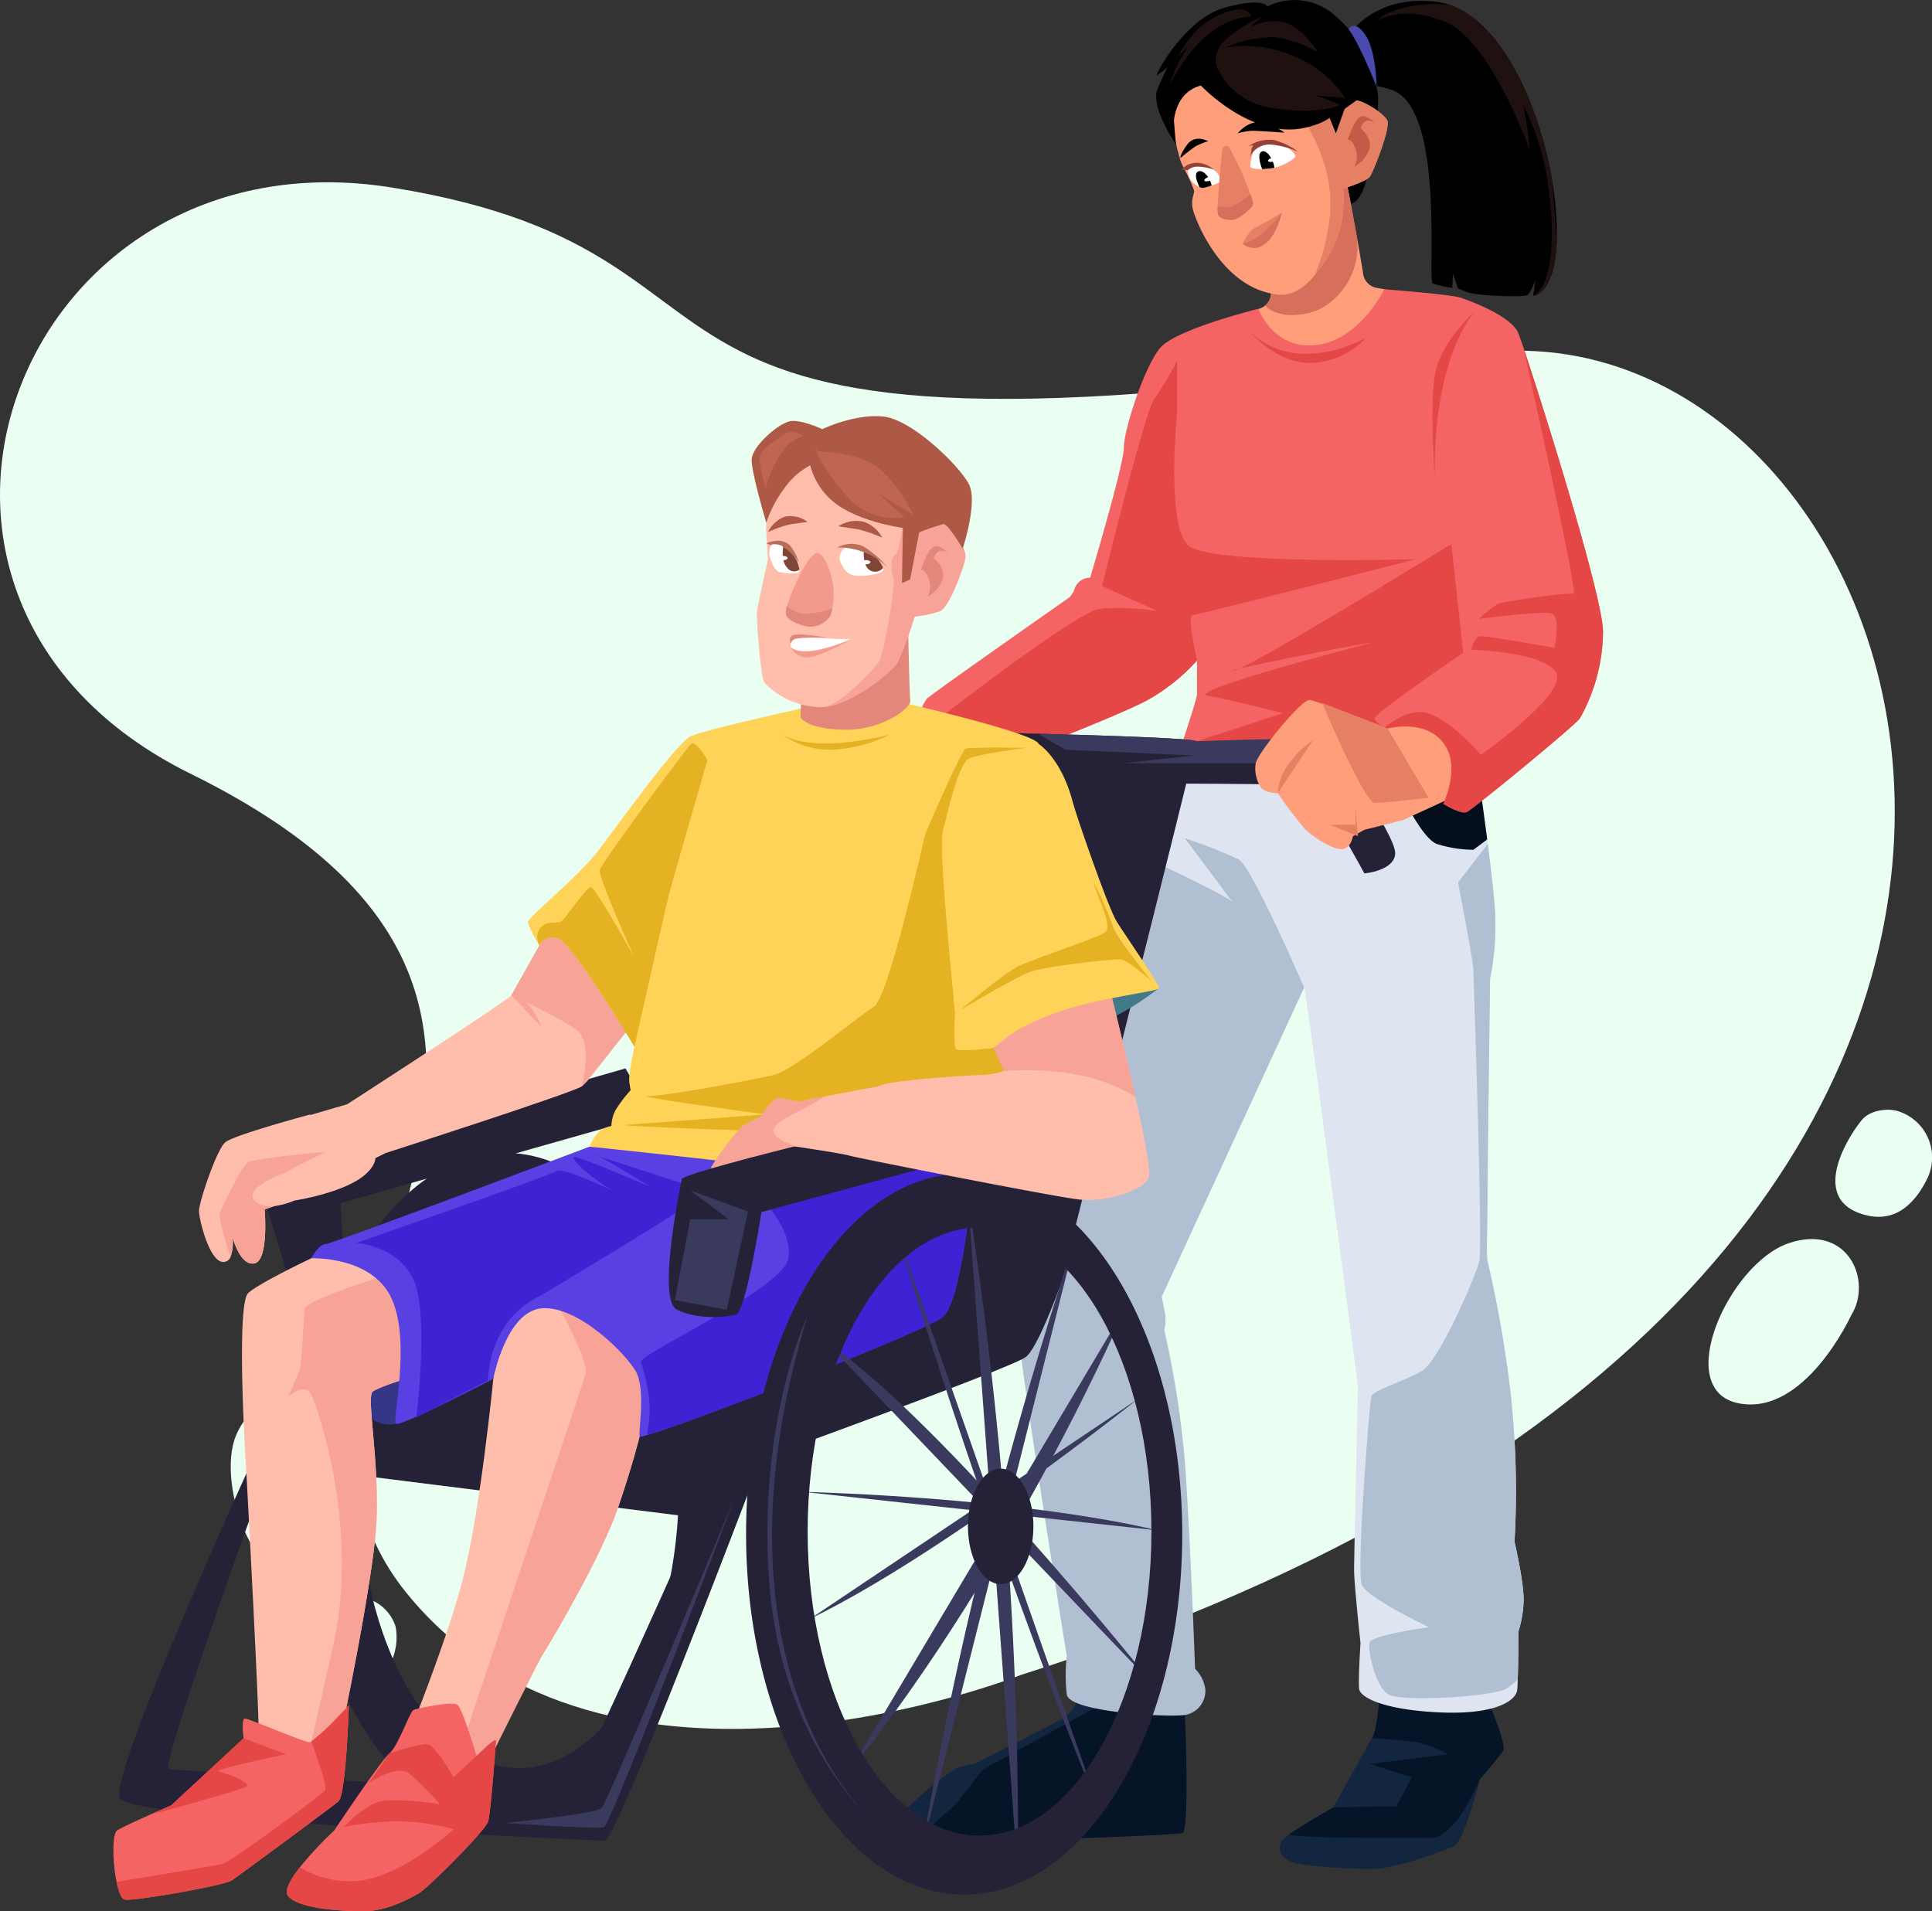 <svg xmlns="http://www.w3.org/2000/svg" xmlns:xlink="http://www.w3.org/1999/xlink" width="295" height="291.85" viewBox="0 0 295 291.85"><rect x="0" y="0" width="295" height="291.85" fill="#333333" stroke="none"/><defs><clipPath id="a"><rect width="236.173" height="295" fill="#eafff1"/></clipPath><clipPath id="b"><rect width="227.471" height="291.85" fill="none"/></clipPath></defs><g transform="translate(-915 -2687.763)"><g transform="translate(1210 2715.602) rotate(90)"><g clip-path="url(#a)"><path d="M227.948,149.564s25.205,63.344-12.631,93.832-87.249-43.7-125,32.887C63.666,330.367-8.442,302.7.815,245.446,11.349,180.293,48.1,224.595,26.262,80.736,15.446,9.5,166.876-43.144,227.948,149.564" transform="translate(0 -10.39)" fill="#eafff1"/><path d="M467.831,32.744s15.473,7.078,13.406,17.222-21.278,1.444-24.413-7.624,5.677-12.938,11.008-9.6" transform="translate(-294.8 -20.394)" fill="#eafff1"/><path d="M400.521,5.375A7.4,7.4,0,0,1,411.033.807c3.29,1.648,6.462,4.438,5.5,8.93-1.861,8.691-10.706,4.08-14.545,1.032-1.628-1.293-1.837-3.992-1.466-5.394" transform="translate(-258.737 0)" fill="#eafff1"/><path d="M532.092,691.575s15.1-5.7,20.474,1.724-13.027,14.58-20.811,11.194-5.029-11.444.337-12.917" transform="translate(-340.528 -445.584)" fill="#eafff1"/><path d="M615.191,662.856a6.545,6.545,0,0,0-3.805,9.4c1.531,2.873,4.07,5.616,8.021,4.664,7.645-1.841,7.235-9.961,1.358-13.271a9,9,0,0,0-5.574-.792" transform="translate(-394.599 -428.271)" fill="#eafff1"/></g></g><g transform="translate(932.307 2687.763)"><g clip-path="url(#b)"><path d="M225.311,121.157c-.3.441-7.052,4.848-23.07,5.58s-23.211-4.408-23.211-4.99,2.936-8.965,2.936-9.847v-5.139l-.035.044a29.338,29.338,0,0,1-7.749,6.127c-2.839,1.507-11.178,4.884-17.357,7.317-4.064,1.613-7.185,2.821-7.185,2.821l-10.279-4.848a8.091,8.091,0,0,1,1.322-5.589c.458-.573,21.889-15.568,21.889-15.568l.591-.882a2.618,2.618,0,0,1,1-1.587,2.491,2.491,0,0,1,1.49-.476s5.139-17.19,5.139-19.835,2.944-11.9,5.439-15.127,17.384-6.664,17.384-6.664l14.008-2.645s12.976.934,14.6,1.516,3.376,69.35,3.085,69.791" transform="translate(-16.502 -5.905)" fill="#f46464"/><path d="M236.118,301.773c-.758,1.137-3.359,4.108-3.517,4.293-.009.009-2.363,9.415-3.923,10.2s-9.018,3.526-12.544,3.526-10.966-.388-12.535-1.172-1.957-1.966-1.172-3.138a4.944,4.944,0,0,1,.978-.882c2.054-1.525,6.453-3.985,6.832-4.2.026-.009,5.122-9.406,5.9-10.587s1.181-6.656,1.181-6.656L232.2,290.41s4.7,10.182,3.914,11.363" transform="translate(-23.934 -34.403)" fill="#12263f"/><path d="M236.3,301.773c-.758,1.137-3.359,4.108-3.517,4.293-.009.009-3.635,8.992-7.452,8.992-3.138,0-17.284.141-21.745-.458,2.054-1.525,6.453-3.985,6.832-4.2.026-.009,9.626-.185,9.626-.185l2.345-4.408-6.462-2.054,12.051-1.472a26.064,26.064,0,0,0-4.408-1.763c-1.472-.291-7.255-.705-7.255-.705.785-1.172,1.181-6.656,1.181-6.656l14.889-2.742s4.7,10.182,3.914,11.363" transform="translate(-24.118 -34.403)" fill="#051427"/><path d="M183.679,22.071s-3.57-5.1-2.988-8.032c.115-.581,1.652-3.777,1.652-3.777a8.617,8.617,0,0,1-1.59,1.217c-.375.093,4.21-8.607,10.291-10.291S197.593,1,197.593,1a9.243,9.243,0,0,1,10.572,1.59,18.94,18.94,0,0,1,6.361,12.256,20.271,20.271,0,0,1-.562,4.865s-.654,10.011-3.181,11.226-6.455.375-6.455.375Z" transform="translate(-21.398 0)"/><path d="M215.8,92.8s-33.2,8.522-34.086,8.522.685,6.94.685,6.94l-.035.044a29.338,29.338,0,0,1-7.749,6.127c-2.839,1.507-11.178,4.884-17.357,7.317-5.466.141-11.98.141-11.98.141l-2.354-4.7s20.866-16.167,24.392-16.749,9.106.291,9.106.291L167.9,96.92s6.462-26.446,7.934-28.509,3.526-5.871,3.526-5.871v7.934S177.6,87.8,181.125,90.749,215.8,92.8,215.8,92.8" transform="translate(-16.931 -7.409)" fill="#e54646"/><path d="M217.562,47.747s-3.623,7.616-10.235,8.5-8.939-5.4-8.939-5.4l.644-.37a2.08,2.08,0,0,0,.317-.229,2.52,2.52,0,0,0,.9-2.345c-.079-.467-.115-.758-.115-.758l9.6-14.157,1.86-2.742s.123.617.317,1.631c.5,2.618,1.5,7.916,2.239,12.342.071.423.141.837.2,1.243a2.512,2.512,0,0,0,2.019,2.072Z" transform="translate(-23.502 -3.582)" fill="#ff9e7b"/><path d="M213.4,39.407a10.8,10.8,0,0,1-5.048,11.308,8.117,8.117,0,0,1-2.318.919c-3.694.8-5.607-.264-6.559-1.172a2.52,2.52,0,0,0,.9-2.345c-.079-.467-.115-.758-.115-.758l9.6-14.157,2.177-1.111c.319,1.662.837,4.4,1.362,7.317" transform="translate(-23.631 -3.801)" fill="#d6705c"/><path d="M40.293,253.663l57.789,7.248,1.372-11.949-60.532-7.445Z" transform="translate(-4.611 -28.611)" fill="#252238"/><path d="M179.142,314.255c-.882.291-23.669,1.243-36.258,1.208-4.249-.009-7.334-.132-8.022-.423-2.742-1.181,8.621-10.578,10.578-10.975l1.966-.388s11.751-5.88,13.708-7.052,3.923-6.664,3.923-6.664l4.655,2.019,9.838,4.249s.785,17.631-.388,18.027" transform="translate(-15.926 -34.35)" fill="#12263f"/><path d="M179.791,314.526c-.882.291-23.669,1.243-36.258,1.208-2.213-.547-3.614-.9-3.614-.9l5.289-4.7,4.117-5.289,17.631-9.7,3.385-2.9,9.838,4.249s.785,17.631-.388,18.027" transform="translate(-16.575 -34.621)" fill="#051427"/><path d="M176.575,148.088s-20.374,59.356-20.765,64.059,8.228,57.593,8.228,57.593a25.793,25.793,0,0,0,0,5.877c.391,2.742,15.672,3.526,18.022,3.134a3.731,3.731,0,0,0,3.135-3.918,5.472,5.472,0,0,0-1.567-3.135s-.785-21.548-1.567-31.735a145.667,145.667,0,0,0-3.135-19.981,6.645,6.645,0,0,0,0-3.135l-.392-1.959,21.745-47.212-4.9-23.311-9.011-1.959Z" transform="translate(-18.456 -16.87)" fill="#b0c0d2"/><path d="M150.633,217.073s-4.7,14.1-7.052,15.868-42.9,16.456-44.665,17.043-62.883-5.289-62.883-5.289l29.972-19.981Z" transform="translate(-4.269 -25.715)" fill="#252238"/><path d="M63.653,199.694c-17.1,0-30.957,22.911-30.957,51.172s13.856,51.164,30.957,51.164S94.6,279.12,94.6,250.866s-13.856-51.172-30.949-51.172m2.18,93.962c-13.471,0-24.394-19.322-24.394-43.158s10.923-43.15,24.394-43.15,24.4,19.322,24.4,43.15-10.922,43.158-24.4,43.158" transform="translate(-3.873 -23.656)" fill="#252238"/><path d="M25.367,202.7l4.114,13.517H38.3l-.588-10.578,47.6-13.517L81.2,185.073S29.481,199.766,25.367,202.7" transform="translate(-3.005 -21.924)" fill="#252238"/><path d="M68.16,163.214s-3.526,6.661-4.31,7.64-25.074,16.651-25.074,16.651S27.8,190.639,26.63,191.227s-.391,7.444,2.547,8.815,15.475-5.094,15.475-5.094,28.6-9.207,29.972-10.187,8.033-10.186,8.033-10.186L72.47,159.3l-2.742.587Z" transform="translate(-3.093 -18.871)" fill="#ffbdab"/><path d="M236.572,260.3a17.235,17.235,0,0,1-.785,4.311s0,4.628-.1,7.317c-.018.776-.053,1.384-.1,1.693-.2,1.375-2.944,3.72-11.76,3.332s-12.148-2.354-12.342-3.526.194-7.052.194-7.052-.979-9.009-.979-11.169.591-28.015.591-28.015-2.742-20.954-3.332-25.265-4.5-34.477-4.893-35.658-8.815-11.557-10.975-13.126-12.729-6.462-12.729-6.462,4.311-15.083,5.677-15.868,44.271.4,44.271.4.009.071.035.212c.159,1.137.952,6.647,1.675,12.227.035.229.062.458.088.679.573,4.452,1.067,8.824,1.146,10.975a41.413,41.413,0,0,1-.785,9.6s-.4,29.188-.4,33.3-.194,9.2,0,9.794a185.96,185.96,0,0,1,3.526,20.178A137.422,137.422,0,0,1,235.2,250.9s1.569,6.664,1.375,9.406" transform="translate(-21.249 -15.465)" fill="#dee4f0"/><path d="M245.628,36.751c-.264,8.278-3.6,8.427-3.6,8.427l.37-2.5c-.071.229-.688,2.063-1.3,2.407-.652.37-7.766.1-9.168-.467l-1.4-.564-.749-2.239-.1,2.151a15.741,15.741,0,0,1-2.988-.661c-.846-.37,1.966-26.755-6.268-29.558-4.258-1.455-6.929-.467-6.929-.467l-.467-6.647S216.59-.855,227.063.265a10.021,10.021,0,0,1,2.486.591c8,2.988,13.532,15.709,15.392,26.808.256,1.507.441,3,.555,4.416a42.062,42.062,0,0,1,.132,4.672" transform="translate(-25.236 -0.018)"/><path d="M213.531,28.012c-.555.74-4.055,1.807-4.055,1.807a19.345,19.345,0,0,1-.388,5.783,18.16,18.16,0,0,1-3.967,7.431c-.123.15-.247.291-.361.432-.353.414-2.421,2.828-5.2,2.536-7.806-.82-11.875-9.478-12.916-12.624a4.437,4.437,0,0,1-.211-1.661c.028-.487.32-1.314.3-1.535a12.766,12.766,0,0,0-.715-1.765c-.167-.388-.344-.74-.511-1.067-.1-.194-.2-.379-.291-.555a9.12,9.12,0,0,1-.511-1.084,7.252,7.252,0,0,1-.22-.714c-.018-.079-.115-.388-.212-.8a11.435,11.435,0,0,1-.388-1.842c-.018-.229-.044-.476-.062-.74,0-.026-.009-.071-.009-.106-.044-.494-.079-1.049-.132-1.6-.229-3-.485-6.435-.485-6.435l3.182-.926L199.735,8.53l3.923,3.376,3.376,2.891.194.705.9,3.279s2.777-1.966,3.306-2.354,4.311,1.842,4.8,3.024c.458,1.172-2.142,7.837-2.7,8.56" transform="translate(-21.701 -1.01)" fill="#ff9e7b"/><path d="M216.007,28.949c-.555.74-4.055,1.807-4.055,1.807a19.345,19.345,0,0,1-.388,5.783A18.16,18.16,0,0,1,207.6,43.97a31.083,31.083,0,0,0,2.274-8.542c1.217-9.794-5.783-17.655-5.783-17.655s4.8-.443,5.615-1.334l.9,3.279s2.777-1.966,3.306-2.354,4.311,1.842,4.8,3.024c.458,1.172-2.142,7.837-2.7,8.56" transform="translate(-24.177 -1.948)" fill="#e58065"/><path d="M195.6,41.563a2.56,2.56,0,0,0,3.351.086c1.878-1.237,2.646-4.846,2.646-4.846l-3.55,3.435Z" transform="translate(-23.171 -4.36)" fill="#d6705c"/><path d="M222.919,136.529l11.592-4.99c.159,1.137.952,6.647,1.675,12.227l-2.1,1.578a18.954,18.954,0,0,1-5.58-.882c-2.354-.882-5.589-7.934-5.589-7.934" transform="translate(-26.408 -15.583)" fill="#030f1d"/><path d="M240.913,262.155a17.236,17.236,0,0,1-.785,4.311s0,4.628-.1,7.317a12.152,12.152,0,0,1-1.763,1.419c-2.063,1.172-15.868,2.054-17.93.882s-3.226-6.761-2.936-7.934,9.106-2.354,9.106-2.354-9.4-4.408-10.279-6.462,1.172-27.918,1.463-28.8,5-2.354,7.643-3.817,8.225-14.4,8.815-16.749-.882-42.911-.882-44.374-2.354-13.517-2.354-13.517l4.54-5.9c.573,4.452,1.067,8.824,1.146,10.975a41.414,41.414,0,0,1-.785,9.6s-.4,29.188-.4,33.3-.194,9.2,0,9.794a185.959,185.959,0,0,1,3.526,20.178,137.422,137.422,0,0,1,.591,22.717s1.569,6.664,1.375,9.406" transform="translate(-25.589 -17.317)" fill="#b0c0d2"/><path d="M217.29,145.4c0,2.742-4.7,3.138-4.7,3.138s-7.052-12.932-8.225-13.329c-.882-.291-12.959-.361-18.979-.379-2.019-.009-3.359-.009-3.359-.009l2.371-3.121.767-1.014.159-.22,1.6-2.1c0-.009,11.187-.458,16.114-.317.723.026,1.313.053,1.71.106,3.138.4,12.535,14.5,12.535,17.243" transform="translate(-21.564 -15.167)" fill="#252238"/><path d="M187.63,13.659s7.71,8.241,15.849,6.464,5.707-7.391,5.707-7.391L198.148,5.06l-15.157,6.082-.842,2.432,1.31,6.642s-.32-5.341,4.171-6.558" transform="translate(-21.578 -0.599)"/><path d="M210.167,19.075l1.4,3.462,1.5-4.21Z" transform="translate(-24.897 -2.171)"/><path d="M73.23,163.374l-4.308,7.64s7.445,3.346,9.991,5.306.784,8.6.784,8.6l7.835-9.582-9.207-14.5-3.918-.2Z" transform="translate(-8.165 -19.031)" fill="#f7a397"/><path d="M21.893,250.392S-.831,300.009,1.129,303.236s72.089,6.454,74.049,6.454S102.8,241.518,102.8,241.518l-5.485.6s-26.446,59.9-27.622,60.306S10.14,298.8,8.573,298.8s16.456-49.616,16.456-49.616Z" transform="translate(-0.12 -28.611)" fill="#252238"/><path d="M195.6,41.563s1.053-2.14,1.9-2.422a42.055,42.055,0,0,0,4.1-2.339s-2.934,4.188-6,4.76" transform="translate(-23.171 -4.36)" fill="#e58065"/><path d="M34.255,217.674s3.722,27.425,12.929,25.271,2.742-26.055,2.742-26.055a18.756,18.756,0,0,0-15.672.784" transform="translate(-4.058 -25.533)" fill="#363689"/><path d="M48.505,216.939v18.812s-5.289,1.56-6.268,2.345.979,10.191.591,19.6c-.282,6.85-3.482,23.193-5.2,31.533-.635,3.1-1.067,5.1-1.067,5.1l-13.514,1.957a38.268,38.268,0,0,0,1.763-5.871c.194-1.763-1.763-38.594-1.966-41.732s-1.366-24.092.4-25.662,9.6-5.289,9.6-5.289l4.311-1.763Z" transform="translate(-2.64 -25.583)" fill="#ffbdab"/><path d="M43.182,238.6c-.979.785.979,10.191.591,19.6-.282,6.85-3.482,23.193-5.2,31.533-2.821,2.283-5.183,4.134-5.183,4.134s3.277-14.148,3.923-17.243c3.719-17.824-2.55-35.643-3.529-37.609s-3.526.391-3.526.391,1.369-2.936,1.766-4.118.582-8.031.785-9.4S47.1,220.2,47.1,220.2l2.345,1.322v14.73s-5.289,1.56-6.268,2.345" transform="translate(-3.584 -26.086)" fill="#f7a397"/><path d="M87.54,231.419l-1.366,14.3s-.987,4.117-3.332,10.975-9.6,19.394-11.363,22.135c-.749,1.164-6.691,13.1-9.133,18.045-.652,1.313-1.058,2.133-1.058,2.133l-12.139-3.332s7.246-17.437,9.988-28.015,4.7-30.757,4.7-30.757.785-11.557,1.375-11.751l8.225-2.742,4.011,2.565Z" transform="translate(-5.822 -26.347)" fill="#ffbdab"/><path d="M88.8,231.685l-1.366,14.3s-.987,4.117-3.332,10.975-9.6,19.394-11.363,22.135c-.749,1.164-6.691,13.1-9.133,18.045l-1.64,1.164-2.158-3.719S78.621,238.358,79.2,236.4s-4.893-11.751-4.893-11.751,1.886.229,4.4.591Z" transform="translate(-7.085 -26.613)" fill="#f7a397"/><path d="M179.06,128.2c0,.079-.176.837-.494,2.16-.088.379-.185.767-.282,1.181-.22.89-.476,1.939-.767,3.129-4.813,19.561-19.226,76.782-19.226,76.782l-42.7-2.177,21.747-82.644s8.3.159,17.507.406c11.337.3,24.04.732,24.216,1.164" transform="translate(-13.693 -15.001)" fill="#252238"/><path d="M136.121,193.52s-.167,2.689-.52,6.479c-.767,8.392-2.4,22.188-4.963,24.075-3.359,2.486-38.268,16.009-45.082,18-.723.212-1.128.3-1.146.22-.2-.785.979-7.246-.591-9.988s-8.815-10-14.3-9.6-7.449,10.772-7.449,10.772-14.3,7.449-14.889,6.858S49.536,228,46.6,221.332s-12.342-6.268-12.342-6.268,1.172-2.151,2.151-2.151,40.357-14.889,40.357-14.889l4.893-2.742Z" transform="translate(-4.058 -22.925)" fill="#5840e2"/><path d="M142.364,200.392c-.767,8.392-2.4,22.188-4.963,24.075-3.359,2.486-38.267,16.009-45.082,18a33.025,33.025,0,0,0,.414-4.073,25.233,25.233,0,0,0-1.366-7.052c-.591-1.172,21.739-11.169,22.523-15.868S109,205.488,109,205.488s30.951-9.212,31.541-8.621a33.025,33.025,0,0,1,1.825,3.526" transform="translate(-10.822 -23.318)" fill="#3e23d5"/><path d="M70.242,221.53S96.1,206.054,95.513,205.663s-17.631-5.681-17.044-5.681,8.424,4.9,8.424,4.9-10.97-4.7-11.558-4.506,1.959,2.547,4.31,4.114a17.335,17.335,0,0,0,3.526,1.959s-9.4-4.7-10.578-3.918S42.033,213.5,42.033,213.5s6.464.391,8.815,5.681.392,20.961.392,20.961l10.97-5.681s-.2-9.012,8.032-12.93" transform="translate(-4.979 -23.691)" fill="#3e23d5"/><path d="M148.033,207.74l7.64,103.433a640.452,640.452,0,0,0-7.64-103.433" transform="translate(-17.537 -24.61)" fill="#3a3a5e"/><path d="M120.7,275.905l49.954-33.5s-29.385,23.508-49.954,33.5" transform="translate(-14.299 -28.716)" fill="#3a3a5e"/><path d="M135.367,212.407l31.735,90.5s-16.457-39.376-31.735-90.5" transform="translate(-16.036 -25.163)" fill="#3a3a5e"/><path d="M163.541,214.407,140.033,307.85a642.012,642.012,0,0,1,23.508-93.443" transform="translate(-16.589 -25.399)" fill="#3a3a5e"/><path d="M123.367,232.407l49.953,52.3s-32.322-40.551-49.953-52.3" transform="translate(-14.614 -27.532)" fill="#3a3a5e"/><path d="M127.367,297.517l42.314-71.111s-16.457,38.788-42.314,71.111" transform="translate(-15.088 -26.821)" fill="#3a3a5e"/><path d="M119.367,258.407l54.066,5.877s-17.631-4.7-54.066-5.877" transform="translate(-14.141 -30.612)" fill="#3a3a5e"/><path d="M142.894,203.293c-18.4,0-33.3,24.648-33.3,55.052s14.907,55.043,33.3,55.043,33.3-24.648,33.3-55.043-14.907-55.052-33.3-55.052m2.345,101.086c-14.492,0-26.243-20.787-26.243-46.431s11.751-46.422,26.243-46.422,26.252,20.787,26.252,46.422-11.751,46.431-26.252,46.431" transform="translate(-12.982 -24.083)" fill="#252238"/><path d="M153.307,174.747,126.658,189.83s-15.277,3.526-17.04,2.944-28.4-3.332-28.4-3.332a8.452,8.452,0,0,1,.979-1.763,3.675,3.675,0,0,1,2.354-1.375,5.879,5.879,0,0,1,.582-2.345,20.423,20.423,0,0,1,2.354-3.138l-.194-1.172c-.194-1.181.785-5.483.785-5.483s-9.406-15.674-11.557-16.458a2.2,2.2,0,0,0-2.944.979,17.331,17.331,0,0,1-1.745-3.359,1.2,1.2,0,0,1-.018-.167c0-.785,7.643-6.858,10.772-10.966s11.954-16.458,14.1-17.437,17.243-4.311,17.243-4.311l12.729-1.375s22.532,5.1,23.123,6.858c.45,1.366,2.31,28.615,3.138,40.894.238,3.605.388,5.924.388,5.924" transform="translate(-8.507 -14.342)" fill="#ffd357"/><path d="M135.391,105.073s.245,13.37.391,14.4-4.26,4.555-10.138,4.408-6.612-1.909-6.612-1.909l.147-4.7Z" transform="translate(-14.101 -12.447)" fill="#e2877a"/><path d="M143.3,94.258c-.273,1.657-2.486,7.6-3.87,8.154a19.07,19.07,0,0,1-3.87.829,61.475,61.475,0,0,1-2.636,7.052c-.776,1.3-6.479,6.074-10.834,6.708a6.622,6.622,0,0,1-.917.071,12.258,12.258,0,0,1-8.569-3.738c-.555-.829-1.252-9.812-1.111-10.922s1.657-7.881,1.657-7.881-.273-3.87-.273-5.254,2.072-10.235,2.072-10.235c12.562-6.735,17.6,2.53,19.411,8.093a24.172,24.172,0,0,1,.917,3.658s3.87-1.8,4.566-1.657,3.729,3.456,3.456,5.122" transform="translate(-13.206 -9.084)" fill="#ffbdab"/><path d="M144.729,95.663c-.273,1.657-2.486,7.6-3.87,8.154a19.07,19.07,0,0,1-3.87.829,61.475,61.475,0,0,1-2.636,7.052c-.776,1.3-6.479,6.074-10.834,6.708,2.786-.961,7.431-5.9,8.066-6.947.661-1.1,2.574-11.457,2.133-12.859s-.368-3.009.294-3.379,1.4-5.73,1.4-5.73-.35-.361.382-.952a24.172,24.172,0,0,1,.917,3.658s3.87-1.8,4.566-1.657S145,94,144.729,95.663" transform="translate(-14.633 -10.489)" fill="#f7a397"/><path d="M136.14,89.838l-1.383,7.191-1.244.553.137-8.435s-5.677-.731-9.549-3.22a10.62,10.62,0,0,1-4.6-6.342,11.374,11.374,0,0,0-3.918,3.477,18.83,18.83,0,0,0-2.791,5.289s-2.231-7.5-2.231-9.575,4.287-5.808,6.084-5.946,4.7,1.245,4.7,1.245,4.841-2.351,9.265-1.937,11.754,7.606,13.138,10.371-.969,9.819-.969,9.819-2.212-3.873-3.042-3.734a33.417,33.417,0,0,0-3.595,1.245" transform="translate(-13.097 -8.54)" fill="#ad5945"/><path d="M149.842,129.532s-6.905.882-8.668,1.616-3.673,9.7-4.114,11.754,2.2,30.266,2.351,31,5.289.735,5.289.735l9.55,8.08-22.186,2.351-20.569,3.085s-24.83-.882-22.92-1.029,21.45-1.616,21.45-1.616-20.716-2.792-17.924-2.792,16.161-2.5,19.247-3.232,13.077-9.11,15.281-10.432,7.493-25.124,7.787-26.152,5.583-12.929,6.171-13.223,9.256-.147,9.256-.147" transform="translate(-10.48 -15.34)" fill="#e5b223"/><path d="M123.57,104.243a6.1,6.1,0,0,1-.185.793c-.044.141-.088.264-.123.353a3.758,3.758,0,0,1-3.315,1.657c-1.243-.273-3.182-.829-3.456-1.939a3.051,3.051,0,0,1,.176-1.217c.688-2.459,3.041-7.475,4.381-8.04.785-.326,1.5.952,2.036,2.415a10.809,10.809,0,0,1,.485,5.977" transform="translate(-13.798 -11.349)" fill="#f29b8c"/><path d="M114.672,191.518s-5.877,2.547-6.661,3.33-6.269,7.444-4.9,8.032,5.485-3.918,5.485-3.918Z" transform="translate(-12.189 -22.688)" fill="#f7a397"/><path d="M120.547,191.36s-4.9-1.175-5.877-1.175-3.526,4.113-3.526,4.113Z" transform="translate(-13.167 -22.53)" fill="#f7a397"/><path d="M129.552,188.18,126.811,197s-1.886.564-4.461,1.269a80.732,80.732,0,0,1-12.236,2.618,4.391,4.391,0,0,1-1.913-.159c-2.354-1.181,5.677-9.018,7.052-9.6a63.71,63.71,0,0,1,6.232-1.41c3.87-.767,8.066-1.534,8.066-1.534" transform="translate(-12.767 -22.292)" fill="#ffbdab"/><path d="M121.486,189.92c-1.41.934-5.8,3.044-7.019,3.972-2.988,2.277,2.62,3.4,2.47,3.8-.079.194-.123.309-.123.309l-6.7,3.085a4.391,4.391,0,0,1-1.913-.159c-2.354-1.181,5.677-9.018,7.052-9.6a63.71,63.71,0,0,1,6.232-1.41" transform="translate(-12.767 -22.499)" fill="#f7a397"/><path d="M98.209,202.762s-3.918,18.414-.784,19.982,7.444,1.175,9.011.783,3.918-15.671,3.918-15.671l36.045-9.795-7.836-5.877s-38.4,9.011-40.355,10.578" transform="translate(-11.397 -22.767)" fill="#252238"/><path d="M178.459,171.128s-5.094,4.057-9.011,5.232-10.971-3.135-10.971-3.135,14.888-2.628,19.982-2.1" transform="translate(-18.774 -20.264)" fill="#437a89"/><path d="M172.06,200.038c-.785,1.957-6.47,3.923-10.975,3.332s-33.3-6.247-34.671-6.644-8.742-1.469-8.742-1.469,11.484-8.143,13.053-9.13,15.083-1.763,16.256-1.763a12.063,12.063,0,0,0,2.944-.582l-1.287-3.729-.873-2.539,7.687-2.812,10.534-3.852s2.23,8.868,4,16.846c1.34,6,2.407,11.5,2.072,12.342" transform="translate(-13.94 -20.24)" fill="#ffbdab"/><path d="M174.112,187.7a27.258,27.258,0,0,0-4.981-2.336c-6.664-2.345-15.083-1.578-15.083-1.578l-1.569-3.509.282-.22,6.814-5.351,10.534-3.852s2.23,8.868,4,16.846" transform="translate(-18.063 -20.24)" fill="#f7a397"/><path d="M158.273,128.851s3.526,2.154,5.289,9.121c.39,1.537,5.289,15.862,6.661,18.044s6.464,9.517,6.464,10.112-9.4,1.388-16.26,3.966-9.011,5.2-9.011,5.2-5.094.592-5.681.2-.2-5.682-.2-5.682-2.4-22.8-1.96-26.985c.882-8.375,14.693-13.974,14.693-13.974" transform="translate(-17.003 -15.264)" fill="#ffd357"/><path d="M42.017,199.311a32.647,32.647,0,0,1-8.692,5.122c-.749.291-1.463.573-2.125.829-3.905,1.481-6.338,2.292-6.338,2.292s.67,7.793-1.56,8.242c-2.089.414-3.2-3.5-3.332-3.967a7.042,7.042,0,0,1-.282,2.883,1.179,1.179,0,0,1-1.278.855c-2.01-.22-3.57-6.453-3.57-7.793s2.68-9.353,4.011-10.473,12.923-4.231,12.923-4.231Z" transform="translate(-1.758 -22.872)" fill="#ffbdab"/><path d="M35.957,295.41s-.406,13.664-1.6,14.669S19.27,321.336,18.071,322.138,3.4,325.285,1.789,325.083c-.538-.07-1-1.208-1.3-2.715-.617-2.953-.705-7.334.1-7.863.705-.467,3.367-1.675,5.483-2.618,1.525-.67,2.759-1.2,2.759-1.2l11.054-10.252s-.406-3.015.2-3.015,9.045,3.614,9.847,3.614a.733.733,0,0,0,.317-.123A36.293,36.293,0,0,0,34.45,297c.873-.9,1.507-1.587,1.507-1.587" transform="translate(0 -34.995)" fill="#f46464"/><path d="M61.969,300.761c0,.582-.785,10.966-1.181,12.342s-9.2,10.182-10.578,10.966-4.893,2.742-8.419,2.742-10-.388-11.557-2.345c-.626-.785.379-2.548,1.807-4.372a57.65,57.65,0,0,1,5.245-5.624s7.052-10.578,8.419-11.751c1.384-1.19,3.138-6.462,3.72-6.664s5.88-1.366,6.664-.776,2.936,7.828,2.936,7.828,2.944-2.935,2.944-2.345" transform="translate(-3.559 -34.96)" fill="#f46464"/><path d="M191.244,30.907c.031.272-.777.51-1.364.727l-.151.059a6.236,6.236,0,0,1-1.255.354,1.079,1.079,0,0,1-.587-.123,3.128,3.128,0,0,1-1.44-1.285c-.233-.364-.592-1.567-.027-2.049.582-.474,2.853-.114,3.885.859a4.685,4.685,0,0,1,.94,1.458" transform="translate(-22.048 -3.362)" fill="#fff"/><path d="M132.448,98.319c-.249.437-2.1.839-3.694.8-.24-.009-.446-.026-.633-.034a2.349,2.349,0,0,1-1.688-1.113,4.293,4.293,0,0,1-.634-1.363,1.927,1.927,0,0,1,1.567-2.057,3.8,3.8,0,0,1,2.141.711c.608.334,1.285.78,2.031,1.251a4.849,4.849,0,0,1,.909,1.4.528.528,0,0,1,0,.412" transform="translate(-14.901 -11.199)" fill="#fff"/><path d="M118.215,98.124a.7.7,0,0,1-.017.274c-.086.265-.7.325-1.388.291a8.562,8.562,0,0,1-1.6-.2c-.505-.111-.89-.719-1.157-1.336a7.812,7.812,0,0,1-.428-1.276c-.077-.437.086-1.688.866-1.894a1.9,1.9,0,0,1,1.285.463,6.716,6.716,0,0,1,2.022,2.271,5.377,5.377,0,0,1,.42,1.405" transform="translate(-13.458 -11.132)" fill="#fff"/><path d="M196.681,34.076c.009.7-2.179,2.292-2.85,2.44-.653.147-2.183-.021-2.5-.778a4.768,4.768,0,0,1-.047-1.3c0-.106,0-.229.013-.353.12-2.869.695-8.346.695-8.346a.785.785,0,0,1,.934-.457,49.45,49.45,0,0,1,3.256,7.109c.032.078.055.156.086.225a6.037,6.037,0,0,1,.419,1.466" transform="translate(-22.658 -2.99)" fill="#e58065"/><path d="M196.681,35.067c.009.7-2.179,2.292-2.85,2.44-.653.147-2.183-.021-2.5-.778a4.768,4.768,0,0,1-.047-1.3,5.8,5.8,0,0,0,2.065.109,11.524,11.524,0,0,0,2.917-1.932,6.037,6.037,0,0,1,.419,1.466" transform="translate(-22.658 -3.98)" fill="#d6705c"/><path d="M203.805,26.774c.077.316-1.544,1.391-3.2,1.783-.222.042-.444.086-.666.11a3.3,3.3,0,0,1-.5.034,3.771,3.771,0,0,1-.7.06c-.2,0-.409-.009-.606-.017a3.087,3.087,0,0,1-1.143-.239c-.248-.18.308-2.236.308-2.236s.435-.811.878-.99c3.481-1.416,5.5.939,5.631,1.493" transform="translate(-23.328 -2.942)" fill="#fff"/><path d="M204.183,26.035a9.88,9.88,0,0,0-3.843-1.819,5.8,5.8,0,0,0-3.723.977c.252-.072.506-.128.758-.174a1.426,1.426,0,0,0-.313.8,4.022,4.022,0,0,1-.262,1.07,3.3,3.3,0,0,1,3.339-1.946,13.488,13.488,0,0,1,4.043,1.094" transform="translate(-23.292 -2.863)" fill="#934235"/><path d="M196.821,27.253c-.022.048-.034.078-.034.078s.015-.032.034-.078" transform="translate(-23.312 -3.228)" fill="#934235"/><path d="M190.172,29.427a4.7,4.7,0,0,0-1.518-.979,3.437,3.437,0,0,0-2.788.1c-.784.525-.863.719-.863.719l1.014.039a2.219,2.219,0,0,1,1.511-.517c1.63.041,2.972.643,2.645.636" transform="translate(-21.916 -3.34)" fill="#934235"/><path d="M189.9,31.842a6.246,6.246,0,0,1-1.254.354,1.074,1.074,0,0,1-.588-.123c-.314-.634-.879-2-.248-2.354.806-.451,1.977,1.078,2.09,2.123" transform="translate(-22.214 -3.511)"/><path d="M200.791,28.719c-.222.042-.443.086-.666.111a3.411,3.411,0,0,1-.5.034,3.841,3.841,0,0,1-.7.059c-.281-.759-.75-2.287-.11-2.653.8-.46,1.86,1.254,1.979,2.449" transform="translate(-23.514 -3.103)"/><path d="M201.519,27.368c.048.163-.25.393-.666.514s-.789.086-.837-.078.25-.394.666-.514.789-.086.837.078" transform="translate(-23.694 -3.224)" fill="#fff"/><path d="M190.452,30.67c.056.16-.23.406-.638.547s-.784.125-.839-.035.229-.406.637-.547.785-.125.84.035" transform="translate(-22.386 -3.618)" fill="#fff"/><path d="M184.83,26.984a25.864,25.864,0,0,1,2.283-1.775,10.329,10.329,0,0,1,1.965-.8s-2-1.11-3.183.48-1.065,2.091-1.065,2.091" transform="translate(-21.895 -2.847)"/><path d="M201.906,22.767s-4.212-.306-5.069-.283a10.3,10.3,0,0,0-2.086.383s1.52-1.947,3.48-1.667a8.639,8.639,0,0,1,3.674,1.567" transform="translate(-23.071 -2.508)"/><path d="M190.92,9.959a10.45,10.45,0,0,0,8.424,6.807c6.856,1.224,10.774-.294,10.48-.489s-3.575-1.372-3.575-1.372l4.456.392a16.71,16.71,0,0,0-8.13-6.514A18.536,18.536,0,0,0,192.34,7.607a19.531,19.531,0,0,1,7.542-1.616,17.966,17.966,0,0,1,6.709,2.351s-2.253-3.624-4.848-4.506-5.534.587-5.534.587l1.959-1.665a23.745,23.745,0,0,0-5.681,3.576,4.48,4.48,0,0,0-1.567,3.624" transform="translate(-22.615 -0.327)" fill="#1e110f"/><path d="M195.417,2.722s-.294-1.616-2.938-.931a11.882,11.882,0,0,0-6.073,3.771A16.045,16.045,0,0,0,184.3,8.746l1.567-1.42a17.241,17.241,0,0,0-1.763,2.89,12.168,12.168,0,0,0-1.127,2.988s4.653-10.187,12.439-10.481" transform="translate(-21.676 -0.192)" fill="#1e110f"/><path d="M213.978,5.018s.784-1.665,2.5.784,1.763,7.983,1.763,7.983-2.6-6.563-4.26-8.767" transform="translate(-25.349 -0.529)" fill="#4a49ae"/><path d="M246.3,36.815c-.264,8.278-3.6,8.427-3.6,8.427,2.363-1.111,3.517-7.123,2.442-15.594a39.625,39.625,0,0,0-3.914-13.47s.044.388.344,2.01.582,4.7.582,4.7-5.977-16.6-12.826-19.447c-6.294-2.6-10.067-.467-10.649-.1.115-.1.4-.317,1-.785.846-.652,5.439-2.53,10.543-1.64,8,2.988,13.532,15.709,15.392,26.808.247,3.165.485,6.374.688,9.089" transform="translate(-25.905 -0.081)" fill="#1e110f"/><path d="M217.925,21.173s-1.175-1.371-2.154-.979-1.96,3.526-1.96,3.526.588-.2,1.176,1.372a3.173,3.173,0,0,1-.2,2.742,4.752,4.752,0,0,0,2.351-2.742c.392-1.763-1.371-3.135-1.371-3.135s.587-1.959,2.154-.784" transform="translate(-25.329 -2.384)" fill="#c45b49"/><path d="M144.008,95.673s-1.175-1.371-2.154-.979-1.96,3.526-1.96,3.526.588-.2,1.176,1.372a3.173,3.173,0,0,1-.2,2.742,4.752,4.752,0,0,0,2.351-2.742c.392-1.763-1.371-3.135-1.371-3.135s.587-1.959,2.154-.784" transform="translate(-16.572 -11.209)" fill="#e2877a"/><path d="M118.492,98.188a1.325,1.325,0,0,1-1.877-.309c-.848-.891-.719-2.485-.565-3.367a6.716,6.716,0,0,1,2.022,2.271,5.377,5.377,0,0,1,.42,1.405" transform="translate(-13.734 -11.196)" fill="#7f4638"/><path d="M132.945,98.005a1.586,1.586,0,0,1-2.023.385c-1.019-.676-.977-2.364-.917-3.032.608.334,1.285.779,2.031,1.251a4.835,4.835,0,0,1,.909,1.4" transform="translate(-15.398 -11.296)" fill="#7f4638"/><path d="M113.4,91.843a17.053,17.053,0,0,1,3.395-1.2l2.62-.358a4.147,4.147,0,0,0-3.516-.78,4.585,4.585,0,0,0-2.5,2.342" transform="translate(-13.434 -10.584)" fill="#ad5945"/><path d="M132.28,92.789a20.909,20.909,0,0,0-3.782-1.3l-2.917-.431a4.894,4.894,0,0,1,3.91-.685,5.065,5.065,0,0,1,2.789,2.417" transform="translate(-14.877 -10.684)" fill="#ad5945"/><path d="M116.6,96.629c0,.177-.3.321-.679.321s-.678-.144-.678-.321.3-.322.678-.322.679.145.679.322" transform="translate(-13.652 -11.409)" fill="#fff"/><path d="M130.945,97.341c0,.177-.3.321-.678.321s-.679-.144-.679-.321.3-.322.679-.322.678.145.678.322" transform="translate(-15.351 -11.493)" fill="#fff"/><path d="M123.57,105.331a6.1,6.1,0,0,1-.185.793c-.044.141-.088.264-.123.353a3.758,3.758,0,0,1-3.315,1.657c-1.243-.273-3.182-.829-3.456-1.939a3.051,3.051,0,0,1,.176-1.217,4.343,4.343,0,0,0,3.614,1.12,12.14,12.14,0,0,0,3.288-.767" transform="translate(-13.798 -12.436)" fill="#e2877a"/><path d="M117.37,111.939c.391.519,1.066.688,3.324.491a21.432,21.432,0,0,0,5.828-1.812c-2.253.245-7.227-.554-8.424-.049a1.106,1.106,0,0,0-.728,1.37" transform="translate(-13.901 -13.078)" fill="#fff"/><path d="M125.4,94.755a4.513,4.513,0,0,1,3.983-.163,16.513,16.513,0,0,1,3.816,3.323,10.766,10.766,0,0,0-7.8-3.159" transform="translate(-14.856 -11.157)" fill="#ba6f59"/><path d="M228.433,74.537l2.938,14.4s-36.143,22.333-38.2,22.333,25.271-5.289,20.569-4.114-27.915,7.346-24.389,7.934,11.46,2.645,11.46,2.645l-13.223,4.3L216.68,124.2s14.1-6.171,15.868-7.934,6.758-19.394,6.758-19.394Z" transform="translate(-22.222 -8.83)" fill="#e54646"/><path d="M118.062,96.971a8.033,8.033,0,0,0-1.347-2.586,2.639,2.639,0,0,0-2.414-.651,2.915,2.915,0,0,0-1.192.35l.74.278c-.169-.156.854-.289,1.595.086a9.385,9.385,0,0,1,2.618,2.523" transform="translate(-13.399 -11.097)" fill="#ba6f59"/><path d="M117.374,111.988a2.7,2.7,0,0,0,2.638,1.52c1.959-.1,6.366-2.693,6.366-2.693s-6.514,3.085-9,1.173" transform="translate(-13.905 -13.128)" fill="#f29b8c"/><path d="M117.344,111.293s0-.636.979-.784,4.458-.146,4.458-.146-3.967-.686-5-.392-.441,1.322-.441,1.322" transform="translate(-13.881 -13.019)" fill="#e2877a"/><path d="M99.4,131.352s-5.413,18.662-5.9,20.619-5.245,23.105-5.245,23.105S78.856,159.4,76.705,158.618a2.2,2.2,0,0,0-2.944.979,2.245,2.245,0,0,1,1.789-3.456,11.354,11.354,0,0,0,1.394-.106c.591-.141,3.967-5.43,4.707-5.289.705.141,6.215,10.014,6.594,10.693-.317-.705-5.562-12.342-5.272-13.364.291-1.067,13.223-18.627,13.955-19.235s2.477,2.512,2.477,2.512" transform="translate(-8.695 -15.254)" fill="#e5b223"/><path d="M115.589,127.037a12.564,12.564,0,0,0,7.64,2.5,22.094,22.094,0,0,0,9.109-2.35s-11.754,3.232-16.749-.147" transform="translate(-13.693 -15.049)" fill="#e5b223"/><path d="M167.06,152.87c.441,2.057,3.036,6.759,1.714,7.64s-11.606,4.26-13.517,5.289-8.668,6.612-8.668,6.612,8.375-5,10.725-5.877,12.929-2.057,13.958-1.91,4.554,3.233,4.554,3.233-5.583-6.905-5.876-8.375a53.249,53.249,0,0,0-2.89-6.612" transform="translate(-17.365 -18.11)" fill="#e5b223"/><path d="M200.449,127.945l-1.419,3.65H173.166l9.406-1.014,1.269-.132.2-.026-.2-.009-1.111-.053-18.38-.82-4.231-2.451c11.337.3,24.04.732,24.216,1.164,0,0,11.187-.45,16.114-.309" transform="translate(-18.968 -15.056)" fill="#3a3a5e"/><path d="M68.922,172.407l4.7,4.915s-1.763-4.736-4.7-4.915" transform="translate(-8.165 -20.424)" fill="#f7a397"/><path d="M31.624,206.026c-3.905,1.481-6.338,2.292-6.338,2.292s.67,7.793-1.56,8.242c-2.089.414-3.2-3.5-3.332-3.967a7.042,7.042,0,0,1-.282,2.883l-.071-.071s-1.966-5.686-1.569-6.664,3.332-7.052,4.311-7.643,11.751-1.578,11.751-1.578Z" transform="translate(-2.182 -23.636)" fill="#f7a397"/><path d="M35.209,199.4l-6.464,3.33s-6.073,2.154-4.31,4.113,6.073,0,6.073,0,7.836-1.175,10.97-4.113.979-5.682-6.269-3.33" transform="translate(-2.857 -23.516)" fill="#ffbdab"/><path d="M158.024,263.222c0,4.869-2.237,8.815-5,8.815s-4.995-3.947-4.995-8.815,2.236-8.815,4.995-8.815,5,3.947,5,8.815" transform="translate(-17.537 -30.138)" fill="#252238"/><path d="M8.1,312.358l-1.217.2c1.525-.67,2.759-1.2,2.759-1.2L20.693,301.11l6.5,2.433s-11.46,2.354-10.279,2.645,5.289,1.763,4.108,2.354S8.1,312.358,8.1,312.358" transform="translate(-0.815 -35.671)" fill="#e54646"/><path d="M36.022,295.41s-.406,13.664-1.6,14.669-15.083,11.257-16.282,12.059-14.669,3.147-16.282,2.944c-.538-.07-1-1.208-1.3-2.715,3.694-.608,15.215-2.5,16.194-2.75,1.181-.291,14.4-9.988,15.577-11.169.529-.529-.829-4.037-2.01-7.537a36.293,36.293,0,0,0,4.2-3.914c.873-.9,1.507-1.587,1.507-1.587" transform="translate(-0.065 -34.995)" fill="#e54646"/><path d="M61.969,301.509c0,.582-.785,10.966-1.181,12.342s-9.2,10.182-10.578,10.966-4.893,2.742-8.419,2.742-10-.388-11.557-2.345c-.626-.785.379-2.548,1.807-4.372a14.613,14.613,0,0,0,7.89,2.133c7.052,0,15.568-7.934,15.568-7.934a31.518,31.518,0,0,0-9.988-1.172c-5.122.282-6.664.846-6.753.873.194-.229,3.323-3.826,6.462-4.108a39.921,39.921,0,0,1,8.225.591,53.2,53.2,0,0,0-4.7-4.707c-1.86-1.481-6.171,1.472-6.171,1.472l3.129-4.522c.273-.1,4.84-1.64,5.977-1.358,1.172.3,3.817,5,3.817,5l3.526-3.253s2.944-2.935,2.944-2.345" transform="translate(-3.559 -35.709)" fill="#e54646"/><path d="M224.646,123.444l-6.661,2.154s-10.725-4.211-11.9-4.358-7.934,8.081-8.227,9.7.441,3.673,1.322,4.114a5.353,5.353,0,0,0,2.057.441,65.82,65.82,0,0,0,4.114,5.436c1.175,1.176,4.114,3.1,5.583,3.1s1.763-1.959,1.763-1.959l1.763-1,5.877-1.47,9.55-4.408.441-10.138Z" transform="translate(-23.431 -14.362)" fill="#ff9e7b"/><path d="M249.818,115.781c-.582.979-15.762,13.443-17.234,14.3-.846.494-3.623-1.225-3.623-1.225s2.424-5.025.485-8.569c-2.548-4.655-9.009-2.944-9.009-2.944s-.159-.062-.388-.176c-.573-.264-1.569-.82-1.569-1.384,0-.785,13.514-10,13.514-10s-2.742-25.265-2.936-26.834.785-26.94,2.548-27.381c0,0,7.634,2.5,8.815,5.439.123.326.379,1.04.732,2.072.009.009.009.026.018.044,2.847,8.454,12,37.58,12.174,43.336a27.39,27.39,0,0,1-3.526,13.32" transform="translate(-25.882 -6.109)" fill="#f46464"/><path d="M102.877,259.537S83.483,305.965,82.6,306.846s-14.788,2.273-14.788,2.273,13.906.958,15.081.665,19.982-50.248,19.982-50.248" transform="translate(-8.033 -30.746)" fill="#3a3a5e"/><path d="M99.606,206.2l8.815,3.233-3.233,14.986-7.934-1.47,2.351-12.342h5.877Z" transform="translate(-11.521 -24.428)" fill="#3a3a5e"/><path d="M119.43,227.87s-7.64,16.161-5.877,40.551,15.574,36.437,15.574,36.437-26.153-22.92-9.7-76.987" transform="translate(-13.421 -26.994)" fill="#3a3a5e"/><path d="M196.589,57.2s4.114,5,9.4,5a11.958,11.958,0,0,0,8.521-3.821s-10.578,6.171-17.924-1.175" transform="translate(-23.289 -6.776)" fill="#e54646"/><path d="M250.029,116.8c-.582.979-15.762,13.443-17.234,14.3-.846.494-3.623-1.225-3.623-1.225s2.424-5.025.485-8.569c-2.548-4.655-9.009-2.944-9.009-2.944s-.159-.062-.388-.176c1.569-1.278,4.443-3.094,7.052-1.975,3.817,1.648,7.59,6.171,7.59,6.171s13.267-9.291,11.5-12.518-12.923-3.526-12.923-3.526.291-2.063,1.463-2.063,11.169,1.763,11.169,1.763,1.172-4.989-.591-5.289-10.869.882-10.869.882a14.2,14.2,0,0,1,2.936-2.345c.882-.3,10.578-1.763,11.46-1.472.714.238-5.386-27.416-7.669-37.668,2.847,8.454,12,37.58,12.174,43.336a27.39,27.39,0,0,1-3.526,13.32" transform="translate(-26.093 -7.124)" fill="#e54646"/><path d="M234.747,54.2s-5,4.408-5.877,9.4,0,15.868,0,15.868-.882-16.162,5.877-25.271" transform="translate(-27.066 -6.421)" fill="#e54646"/><path d="M203.807,168.008s-7.934-18.4-9.99-19.573a73.189,73.189,0,0,0-8.228-3.233l7.246,9.677,5.1,11.48Z" transform="translate(-21.985 -17.201)" fill="#b0c0d2"/><path d="M121.89,78.134c-.517-1.706-.677.914,4.7,7.052a9.724,9.724,0,0,0,8.595,3.012l-3.893-3.6,5.289,3.233s-2.351-5-5.584-7.346-9.109-2.351-9.109-2.351" transform="translate(-14.411 -9.196)" fill="#c16553"/><path d="M118.678,75.453s-1.763-1.175-2.938-.294-4.114,2.35-3.821,4.113.882,4.114.882,4.114,2.058-7.346,5.877-7.934" transform="translate(-13.256 -8.865)" fill="#c16553"/><path d="M209.367,121.759s6.463,15.28,8.031,15.28,8.228-.784,8.228-.784l-6.27-10.6Z" transform="translate(-24.802 -14.424)" fill="#e58065"/><path d="M201.7,136.314l5.385-8.134s-5.287,3.514-5.385,8.134" transform="translate(-23.894 -15.185)" fill="#e58065"/><path d="M215.01,144.248,210.7,142.5h3.918v-2.742Z" transform="translate(-24.96 -16.556)" fill="#e58065"/></g></g></g></svg>
